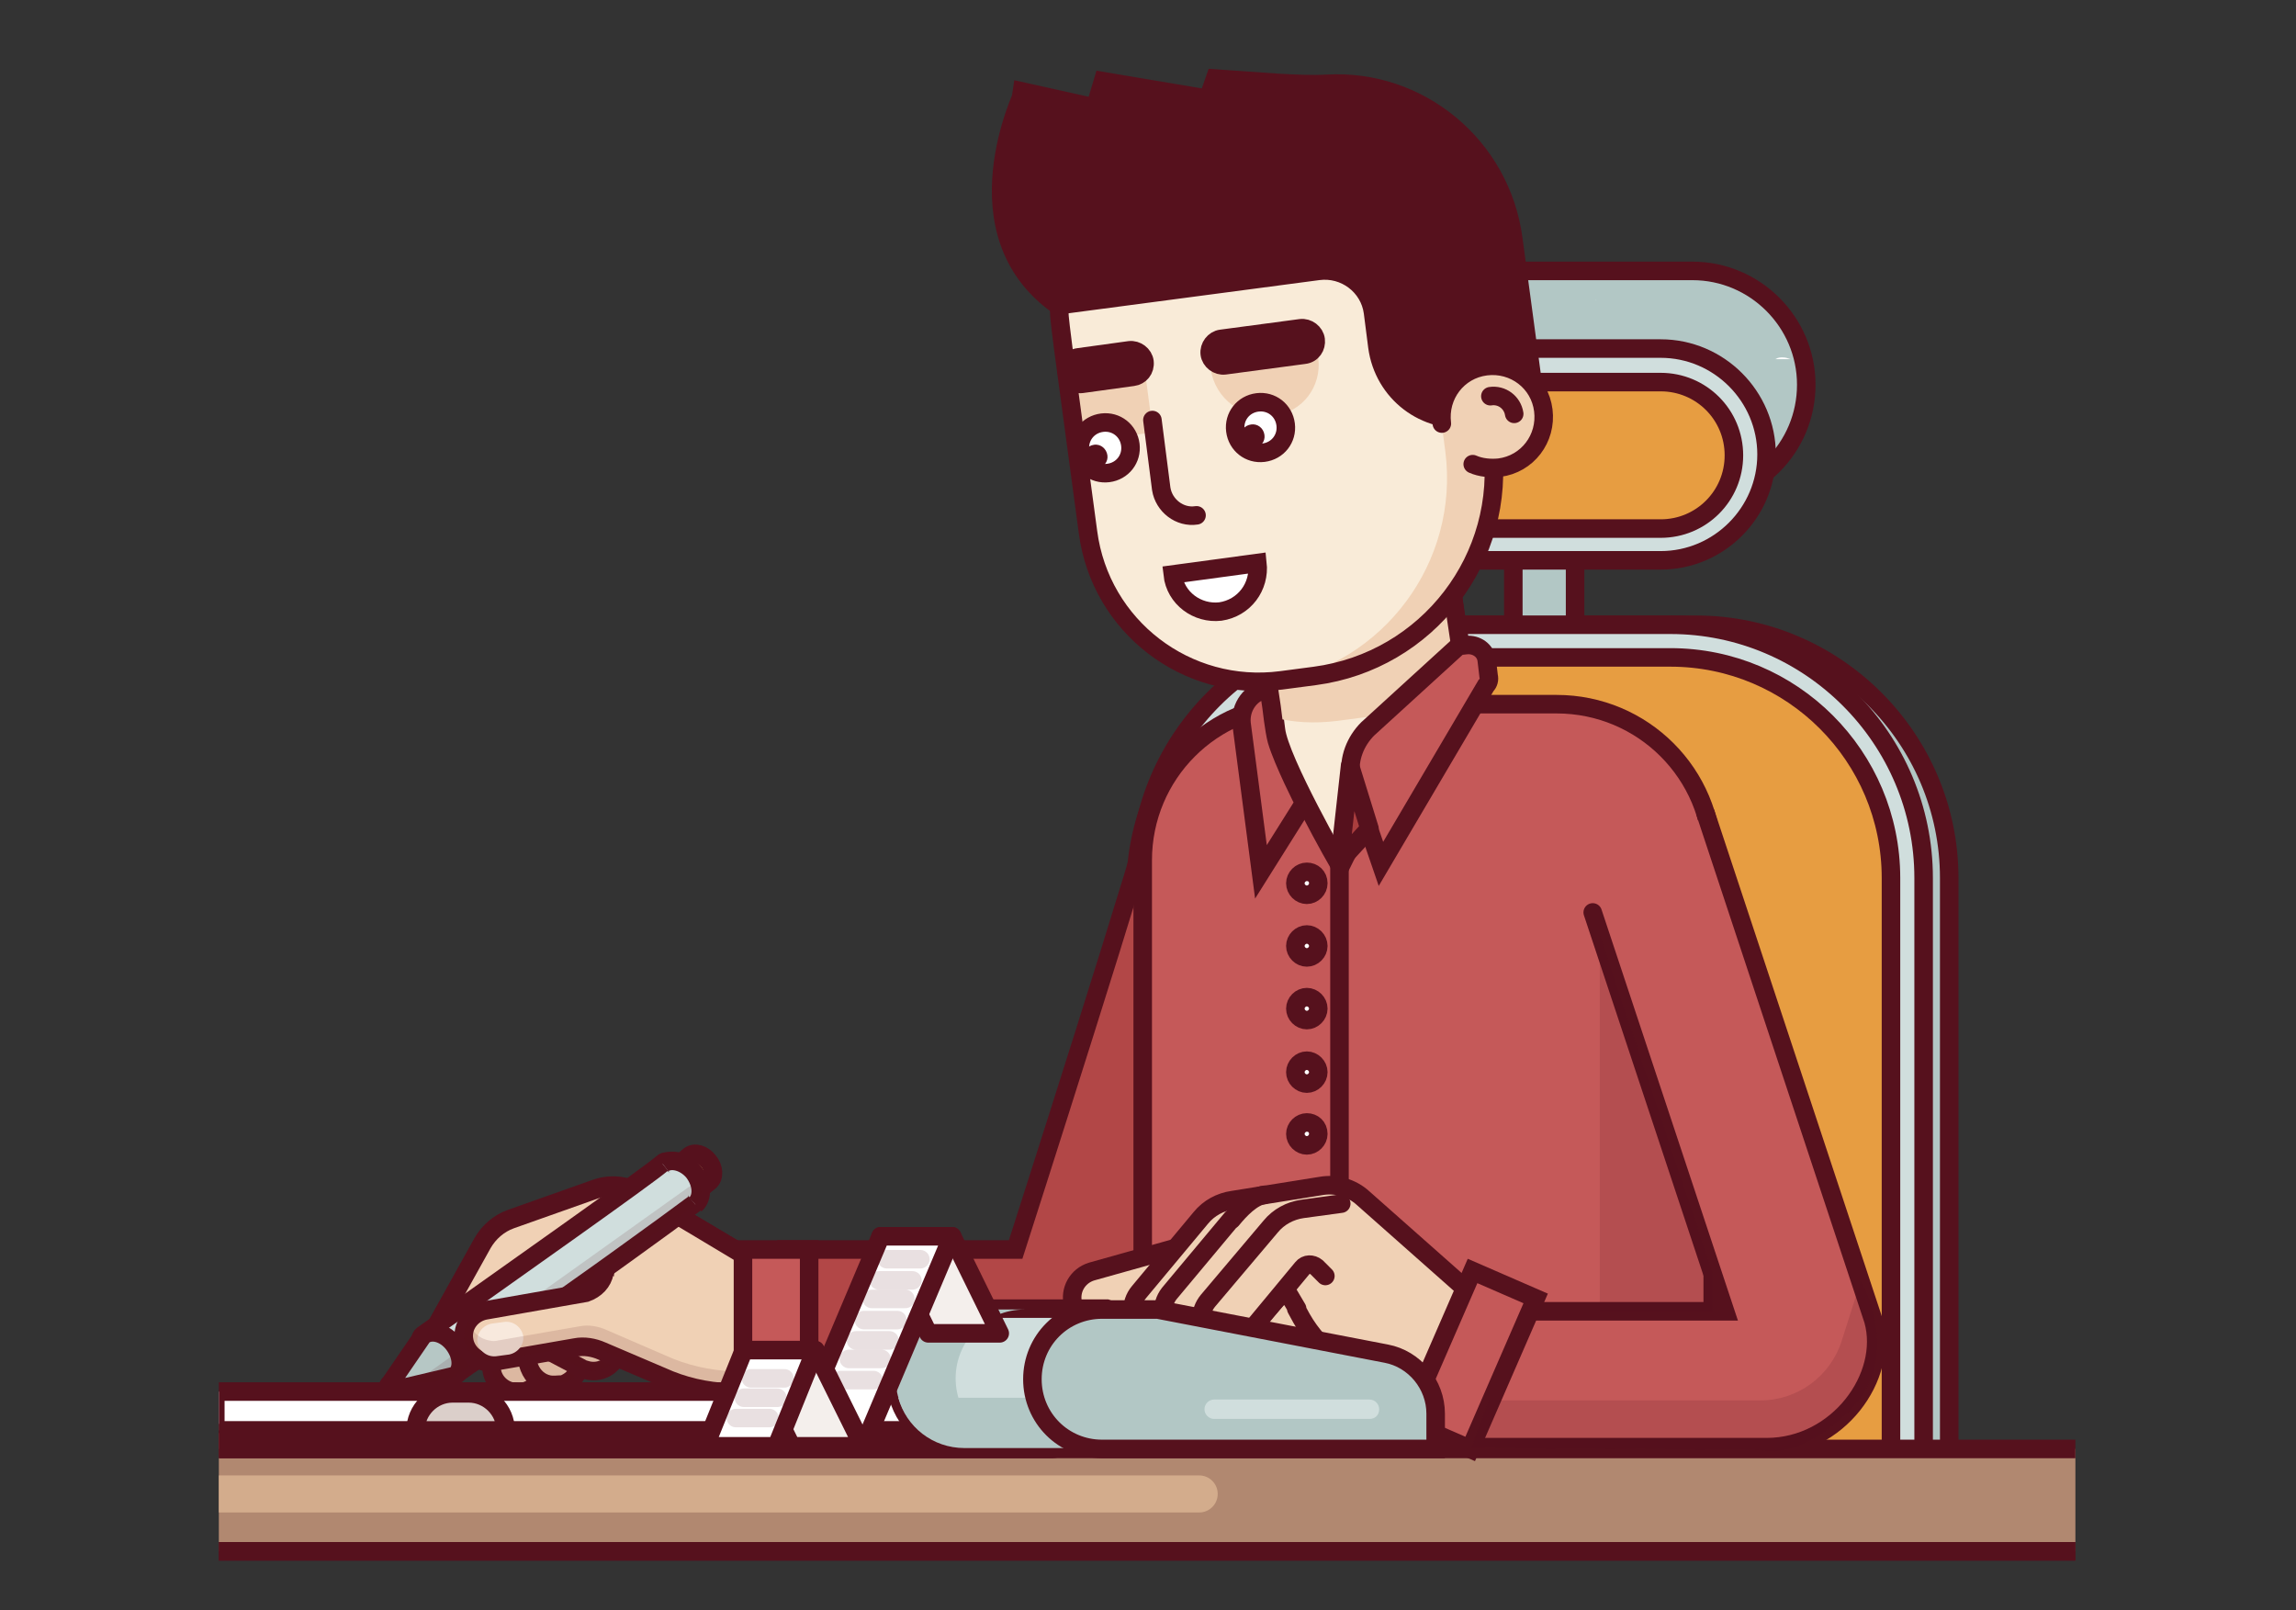 <?xml version="1.0" encoding="utf-8"?>
<!-- Generator: Adobe Illustrator 22.1.0, SVG Export Plug-In . SVG Version: 6.00 Build 0)  -->
<svg version="1.1" id="Capa_1" xmlns="http://www.w3.org/2000/svg" xmlns:xlink="http://www.w3.org/1999/xlink" x="0px" y="0px"
	 viewBox="0 0 260.2 182.5" style="enable-background:new 0 0 260.2 182.5;" xml:space="preserve">
<rect x="0" y="0" width="260.2" height="182.5" fill="#333333" stroke="none"/>
<style type="text/css">
	.st0{clip-path:url(#SVGID_2_);fill:#B2C7C5;stroke:#56111D;stroke-width:2.1;stroke-miterlimit:10;}
	.st1{clip-path:url(#SVGID_2_);}
	.st2{fill:#B2C7C5;stroke:#56111D;stroke-width:2.1;stroke-miterlimit:10;}
	.st3{fill:#E79D41;stroke:#56111D;stroke-width:2.1;stroke-linecap:round;stroke-miterlimit:10;}
	.st4{fill:#D0DEDD;stroke:#56111D;stroke-width:2.1;stroke-miterlimit:10;}
	.st5{fill:#B24747;stroke:#56111D;stroke-width:2.1;stroke-linecap:round;stroke-miterlimit:10;}
	.st6{fill:#FFFFFF;}
	.st7{fill:#C55959;stroke:#56111D;stroke-width:2.1;stroke-linecap:round;stroke-miterlimit:10;}
	.st8{fill:#FFFFFF;stroke:#56111D;stroke-width:2.1;stroke-linecap:round;stroke-miterlimit:10;}
	.st9{fill:#B18870;stroke:#56111D;stroke-width:2.1;stroke-linecap:round;stroke-miterlimit:10;}
	.st10{fill:none;}
	.st11{fill:#F9EBD8;stroke:#56111D;stroke-width:2.1;stroke-linecap:round;stroke-miterlimit:10;}
	.st12{fill:#F0D1B5;}
	.st13{fill:#F9EBD8;}
	.st14{fill:none;stroke:#56111D;stroke-width:2.1;stroke-linecap:round;stroke-miterlimit:10;}
	.st15{fill:none;stroke:#323371;stroke-width:2.1;stroke-linecap:round;stroke-miterlimit:10;}
	.st16{fill:#FBF2E3;stroke:#56111D;stroke-width:2.1;stroke-linecap:round;stroke-miterlimit:10;}
	.st17{fill:#56111D;stroke:#56111D;stroke-width:2.1;stroke-linecap:round;stroke-miterlimit:10;}
	.st18{fill:#F0D1B5;stroke:#56111D;stroke-width:2.1;stroke-linecap:round;stroke-miterlimit:10;}
	.st19{fill:#FFFFFF;stroke:#56111D;stroke-width:2.1;stroke-miterlimit:10;}
	.st20{fill:#F4EFEC;}
	.st21{fill:#56111D;}
	.st22{opacity:0.13;fill:#56111D;}
	.st23{fill:#F3D477;stroke:#56111D;stroke-width:2.1;stroke-miterlimit:10;}
	.st24{fill:#DBB593;stroke:#56111D;stroke-width:2.1;stroke-linecap:round;stroke-miterlimit:10;}
	.st25{fill:#B6C7C5;stroke:#56111D;stroke-width:2.1;stroke-miterlimit:10;}
	.st26{fill:#F8E9DD;}
	.st27{fill:#F4EFEC;stroke:#56111D;stroke-width:2.1;stroke-miterlimit:10;}
	.st28{fill:#DBCFCA;stroke:#56111D;stroke-width:2.1;stroke-miterlimit:10;}
	.st29{fill:#B2C7C5;stroke:#56111D;stroke-width:2.1;stroke-linecap:round;stroke-miterlimit:10;}
	.st30{fill:#B2C7C5;}
	.st31{fill:#D0DEDD;}
	.st32{fill:#F4EFEC;stroke:#56111D;stroke-width:2.1;stroke-linecap:round;stroke-linejoin:round;stroke-miterlimit:10;}
	.st33{fill:#FFFFFF;stroke:#56111D;stroke-width:2.1;stroke-linecap:round;stroke-linejoin:round;stroke-miterlimit:10;}
	
		.st34{opacity:0.13;fill:#F4EFEC;stroke:#56111D;stroke-width:2.1;stroke-linecap:round;stroke-linejoin:round;stroke-miterlimit:10;}
	.st35{fill:#AA3E3E;stroke:#56111D;stroke-width:2.1;stroke-linecap:round;stroke-linejoin:round;stroke-miterlimit:10;}
	.st36{opacity:0.15;fill:#56111D;}
	.st37{fill:none;stroke:#D3AC8C;stroke-width:4.2;stroke-linecap:round;stroke-miterlimit:10;}
</style>
<g>
	<defs>
		<rect id="SVGID_1_" x="24.8" y="0.4" width="210.4" height="182.5"/>
	</defs>
	<clipPath id="SVGID_2_">
		<use xlink:href="#SVGID_1_"  style="overflow:visible;"/>
	</clipPath>
	<path id="XMLID_13316_" class="st0" d="M191.8,56.5h-26c-7.1,0-12.9-5.8-12.9-12.9s5.8-12.9,12.9-12.9h26c7.1,0,12.9,5.8,12.9,12.9
		S199,56.5,191.8,56.5z"/>
	<g id="XMLID_4899_" class="st1">
		<path id="XMLID_5002_" class="st2" d="M132,169V99.5c0-15.8,12.9-28.7,28.7-28.7h31.5c15.8,0,28.7,12.9,28.7,28.7V170
			C213.1,169.5,132,179.5,132,169z"/>
		<rect id="XMLID_5062_" x="171.5" y="62.3" class="st2" width="7" height="10.1"/>
		<path id="XMLID_4897_" class="st3" d="M128.7,170.1v-69.5c0-14.8,12-26.8,26.8-26.8h31.5c14.8,0,26.8,12,26.8,26.8v70.6
			C214.3,173.3,128.7,179.5,128.7,170.1z"/>
		<path id="XMLID_5060_" class="st3" d="M131.4,170.1v-69.5c0-14.8,12-26.8,26.8-26.8h31.5c14.8,0,26.8,12,26.8,26.8v70.6
			C209.4,167.7,131.4,179.5,131.4,170.1z"/>
		<path id="XMLID_5057_" class="st4" d="M129.1,169V99.5c0-15.8,12.9-28.7,28.7-28.7h31.5c15.8,0,28.7,12.9,28.7,28.7V170
			C210.2,169.5,129.1,179.5,129.1,169z M157.8,74.5c-13.8,0-25,11.2-25,25V169c0,8.4,73.4-0.8,81.5,1V99.5c0-13.8-11.2-25-25-25
			H157.8z"/>
		<path id="XMLID_4896_" class="st5" d="M82.8,162.3c0.8-3.8,4.4-7.6,4.4-12c0-4.4,1.6-8.7,1.6-8.7h26.3c0,0,15.7-48.9,15.7-50.7
			c2.4-3.7,5.7-7.4,10-7.3c4.4,0.1,5.7,2.5,5.6,6.8c0,0.7-0.4,18.2-10.2,35.7c-3.7,6.5,0.9,23.4-3.4,28.8
			C126.2,163.1,108.3,158.7,82.8,162.3z"/>
		<path id="XMLID_5054_" class="st6" d="M177.9,38.9h1.7c-0.3-0.1-0.5-0.2-0.9-0.2C178.5,38.7,178.2,38.8,177.9,38.9z"/>
		<path id="XMLID_5053_" class="st6" d="M201.2,40.7h1.7c-0.3-0.1-0.5-0.2-0.9-0.2C201.8,40.5,201.5,40.5,201.2,40.7z"/>
		<path id="XMLID_5052_" class="st3" d="M186.7,62.1h-17.3c-5.8,0-10.5-4.7-10.5-10.5l0,0c0-5.8,4.7-10.5,10.5-10.5h17.3
			c5.8,0,10.5,4.7,10.5,10.5l0,0C197.2,57.4,192.5,62.1,186.7,62.1z"/>
		<path id="XMLID_5050_" class="st6" d="M180.9,34.1c0-0.1,0-0.1-0.1-0.2C180.9,34,180.9,34.1,180.9,34.1z"/>
		<path id="XMLID_5047_" class="st4" d="M188.2,63.5H164c-6.6,0-12-5.4-12-12s5.4-12,12-12h24.2c6.6,0,12,5.4,12,12
			S194.8,63.5,188.2,63.5z M164,43.3c-4.6,0-8.3,3.7-8.3,8.3s3.7,8.3,8.3,8.3h24.2c4.6,0,8.3-3.7,8.3-8.3s-3.7-8.3-8.3-8.3H164z"/>
		<path id="XMLID_4894_" class="st7" d="M194.1,97.5v75.4h-64.6V97.5c0-9.8,7.9-17.7,17.7-17.7h29.2
			C186.2,79.8,194.1,87.7,194.1,97.5z"/>
		<path id="XMLID_4893_" class="st8" d="M196.3,99.7"/>
		<path id="XMLID_4892_" class="st8" d="M160.7,99.7"/>
		<path id="XMLID_4890_" class="st9" d="M307.3,167.6c-2.1-2.1-5-3.4-8.2-3.4H139H9.6c-6.4,0-11.6,5.2-11.6,11.6c0,0,24.2,0,50,0
			H139h113.5c25.7,0,58.2,0,58.2,0C310.7,172.6,309.4,169.7,307.3,167.6z"/>
		<path id="XMLID_4889_" class="st10" d="M57,164.2"/>
		<path id="XMLID_4888_" class="st11" d="M164.6,67.2l1.2,9c0,0.3,0.1,0.5,0.1,0.8c0.3,5.2-3.5,9.8-8.7,10.5l-5.3,10.7
			c0,0-6.9-12-7.3-15.5l-1.2-9.3L164.6,67.2z"/>
		<path id="XMLID_4884_" class="st12" d="M164.7,68.1l1.1,8.1c0,0.3,0.1,0.5,0.1,0.8c-3,2.2-6.6,3.7-10.6,4.2l-3.8,0.5
			c-2.5,0.3-4.9,0.2-7.2-0.4c0,0-0.1,0-0.1,0l-0.9-7l0.1,0L164.7,68.1z"/>
		<path id="XMLID_4883_" class="st13" d="M167,34.4l2.1,16.1v0c1.7,12.8-7.3,24.5-20.1,26.2l-3.8,0.5c-10.7,1.4-20.5-6.1-21.9-16.8
			l-2.8-20.8l-0.3-2.4c-1.7-12.8,7.3-24.5,20.1-26.2l0,0c12.8-1.7,24.5,7.3,26.2,20.1l0.7,5.2"/>
		
			<rect id="XMLID_4882_" x="121.5" y="42.6" transform="matrix(0.991 -0.131 0.131 0.991 -4.954 16.914)" class="st12" width="8.8" height="7"/>
		<path id="XMLID_4881_" class="st12" d="M144.4,47.1l-0.2,0c-3.4,0.4-6.5-1.9-7-5.3l-0.1-0.8l12.1-1.6l0.2,1.2
			C149.8,43.8,147.6,46.7,144.4,47.1z"/>
		<path id="XMLID_4879_" class="st12" d="M167,34.4l2.1,16.1c0,0,0,0,0,0c1.7,12.8-7.3,24.5-20.1,26.2l-3.8,0.5
			c-0.2,0-0.5,0.1-0.7,0.1c12.3-2.1,20.9-13.6,19.3-26.1c0,0,0,0,0,0l-2.1-16.1l0.3,1.9l-0.8-5.7c-0.9-6.5-6.9-11.2-13.4-10.3
			l5.3-0.7c6.6-0.9,12.6,3.7,13.4,10.3l0.8,5.7L167,34.4z"/>
		<path id="XMLID_4878_" class="st14" d="M167,34.3l2.1,16.1v0c1.7,12.8-7.3,24.5-20.1,26.2l-3.8,0.5c-10.7,1.4-20.5-6.1-21.9-16.8
			l-2.8-20.8l-0.3-2.4c-1.7-12.8,7.3-24.5,20.1-26.2h0c12.8-1.7,24.5,7.3,26.2,20.1l0.7,5.2"/>
		<path id="XMLID_4877_" class="st15" d="M116.4,43.1"/>
		<path id="XMLID_4876_" class="st14" d="M135.6,58.4c-1.9,0.3-3.7-1.1-4-3l-1-7.8"/>
		<path id="XMLID_4875_" class="st16" d="M178,50.5"/>
		<path id="XMLID_4874_" class="st17" d="M147.8,40.2l-9,1.2c-0.8,0.1-1.6-0.5-1.7-1.3l0,0c-0.1-0.8,0.5-1.6,1.3-1.7l9-1.2
			c0.8-0.1,1.6,0.5,1.7,1.3l0,0C149.2,39.3,148.7,40.1,147.8,40.2z"/>
		<path id="XMLID_4873_" class="st17" d="M119.9,34.6L119.9,34.6l29.5-3.9c3-0.4,5.8,1.7,6.2,4.7l0.5,3.9c0.7,5.2,5.4,8.8,10.6,8.1
			l7.4-1l-2.6-19.3c-1.4-10.6-10.7-18.2-21.1-17.6c-1.8,0.1-3.6,0-5.5-0.1l-7.2-0.5l-0.8,2.3l-11.9-2l-0.9,3l-8.1-1.8
			C116,10.5,108.2,26.3,119.9,34.6z"/>
		<path id="XMLID_4872_" class="st17" d="M128.4,42.7l-5.8,0.8c-0.8,0.1-1.6-0.5-1.7-1.3l0,0c-0.1-0.8,0.5-1.6,1.3-1.7l5.8-0.8
			c0.8-0.1,1.6,0.5,1.7,1.3l0,0C129.8,41.9,129.2,42.6,128.4,42.7z"/>
		<path id="XMLID_4871_" class="st18" d="M163.4,48c-0.4-3.2,1.8-6.1,5-6.5c3.2-0.4,6.1,1.8,6.5,5c0.4,3.2-1.8,6.1-5,6.5
			c-1,0.1-2.1,0-3-0.4"/>
		<path id="XMLID_4870_" class="st16" d="M168.9,44.9c1.3-0.2,2.5,0.7,2.7,2"/>
		<path id="XMLID_4869_" class="st7" d="M144.1,80.1l-0.3-2l-0.1,0c-1.9,0.2-3.2,2-3,3.9l2.2,16.8l4.9-7.8c0,0-2.4-4.7-3.1-7.1
			C144.4,82.8,144.1,80.1,144.1,80.1z"/>
		<path id="XMLID_4867_" class="st7" d="M165.3,73.2l0.9-0.1c1.1-0.1,2.2,0.6,2.3,1.8l0.2,1.7c0.1,0.4,0,0.8-0.3,1.1l-11.9,20.2
			l-3.4-9.9c-0.3-2,0.5-4,1.9-5.4L165.3,73.2z"/>
		<line id="XMLID_4866_" class="st19" x1="151.8" y1="97.8" x2="151.8" y2="149.3"/>
		<path id="XMLID_4864_" class="st8" d="M149.4,114.3c0,0.7-0.6,1.3-1.3,1.3c-0.7,0-1.3-0.6-1.3-1.3c0-0.7,0.6-1.3,1.3-1.3
			C148.8,113,149.4,113.6,149.4,114.3z"/>
		<path id="XMLID_4863_" class="st8" d="M149.4,121.5c0,0.7-0.6,1.3-1.3,1.3c-0.7,0-1.3-0.6-1.3-1.3c0-0.7,0.6-1.3,1.3-1.3
			C148.8,120.2,149.4,120.8,149.4,121.5z"/>
		<path id="XMLID_4848_" class="st8" d="M149.4,128.5c0,0.7-0.6,1.3-1.3,1.3c-0.7,0-1.3-0.6-1.3-1.3c0-0.7,0.6-1.3,1.3-1.3
			C148.8,127.2,149.4,127.7,149.4,128.5z"/>
		<path id="XMLID_5015_" class="st8" d="M145.7,48.1c0.2,1.6-0.9,3-2.5,3.2c-1.6,0.2-3-0.9-3.2-2.5c-0.2-1.6,0.9-3,2.5-3.2
			C144.1,45.4,145.5,46.5,145.7,48.1z"/>
		<path id="XMLID_5014_" class="st8" d="M128.1,50.4c0.2,1.6-0.9,3-2.5,3.2c-1.6,0.2-3-0.9-3.2-2.5c-0.2-1.6,0.9-3,2.5-3.2
			C126.5,47.7,127.9,48.8,128.1,50.4z"/>
		<path id="XMLID_4816_" class="st8" d="M149.4,100.1c0,0.7-0.6,1.3-1.3,1.3c-0.7,0-1.3-0.6-1.3-1.3c0-0.7,0.6-1.3,1.3-1.3
			C148.8,98.8,149.4,99.3,149.4,100.1z"/>
		<path id="XMLID_4811_" class="st8" d="M149.4,107.2c0,0.7-0.6,1.3-1.3,1.3c-0.7,0-1.3-0.6-1.3-1.3c0-0.7,0.6-1.3,1.3-1.3
			C148.8,105.9,149.4,106.5,149.4,107.2z"/>
		<path id="XMLID_4805_" class="st20" d="M149.2,138.7c0,1.1-0.9,2-2,2s-2-0.9-2-2c0-1.1,0.9-2,2-2S149.2,137.6,149.2,138.7z"/>
		<path id="XMLID_6043_" class="st21" d="M143.3,49.3c0.1,0.7-0.4,1.4-1.2,1.5c-0.7,0.1-1.4-0.4-1.5-1.2c-0.1-0.7,0.4-1.4,1.2-1.5
			C142.5,48,143.2,48.5,143.3,49.3z"/>
		<path id="XMLID_4802_" class="st21" d="M125.5,51.6c0.1,0.7-0.4,1.4-1.2,1.5c-0.7,0.1-1.4-0.4-1.5-1.2c-0.1-0.7,0.4-1.4,1.2-1.5
			C124.8,50.3,125.4,50.9,125.5,51.6z"/>
		<path id="XMLID_5008_" class="st7" d="M193.3,92.2l19,57.4c1.8,6.4-4,14.4-12.1,14.4h-33.5c-0.8-4.3-4.1-3.2-4.3-7.3
			c-0.2-4.4,3.3-8.1,7.7-8.1h25.4l-15-45.2"/>
		<path id="XMLID_5007_" class="st18" d="M132.9,147.7l-7.6,2.1c-1.3,0.4-2.6-0.2-3.3-1.2c-0.2-0.2-0.3-0.5-0.4-0.8
			c-0.4-1.6,0.5-3.2,2.1-3.7l10.7-3"/>
		<path id="XMLID_5006_" class="st18" d="M152.1,154.4l-10.5-2.1c-1.3-0.2-2.3-1.2-2.5-2.5c0-0.3,0-0.6,0-0.9
			c0.2-1.6,1.7-2.7,3.4-2.5l11,1.6"/>
		<path id="XMLID_5003_" class="st18" d="M157.4,156.4l7.2,1.4l1.7-9.1c0.1-0.3,0.2-0.7,0.2-1l0.2-1.1l0,0l-12.2-10.8
			c-1.3-1.2-3.1-1.7-4.8-1.4l-10,1.6c-1.4,0.2-2.7,0.9-3.6,2l-7,8.4c-1.1,1.3-1,3.2,0.3,4.3c0.2,0.2,0.5,0.4,0.8,0.5
			c0.9,0.4,1.9,0.3,2.7-0.2c0.4,0.5,1,0.9,1.7,1.1l4.9,1l6.2-7l1.3,2.2 M146.9,148.3l0.6,1.1c2.1,3.7,5.7,6.3,9.9,7.1"/>
		<path id="XMLID_10345_" class="st18" d="M150.5,134.2"/>
		<path id="XMLID_10344_" class="st18" d="M139.6,138.2c0.9-1.1,2.3-2.6,3.7-2.8"/>
		<path id="XMLID_5001_" class="st18" d="M142.1,144.5l-5,6c-0.9,1-2.3,1.3-3.4,0.8c-0.3-0.1-0.5-0.3-0.8-0.5
			c-1.3-1.1-1.4-2.9-0.4-4.2l7.1-8.5"/>
		<g id="XMLID_4999_">
			<path id="XMLID_5000_" class="st18" d="M150.2,144.6l-1-1c-0.5-0.4-1.2-0.4-1.6,0.1l-6.3,7.6c-0.9,1-2.3,1.3-3.4,0.8
				c-0.4-0.2-0.7-0.4-1-0.7c-1-1.1-1-2.8,0-4l7.1-8.4c0.9-1.1,2.2-1.8,3.6-2l4.4-0.6"/>
		</g>
		<g id="XMLID_4996_">
			<line id="XMLID_4998_" class="st18" x1="59" y1="146.2" x2="58.7" y2="154.8"/>
			<path id="XMLID_4997_" class="st18" d="M58,157.7c-1.4-0.3-2.4-1.6-2.3-3l0.3-8.6c0.1-1.6,1.4-2.9,3.1-2.9
				c1.6,0.1,2.9,1.4,2.9,3.1l-0.3,8.6c-0.1,1.6-1.4,2.9-3.1,2.9C58.4,157.7,58.2,157.7,58,157.7z"/>
		</g>
		<path id="XMLID_4995_" class="st22" d="M58,157.7c-1.4-0.3-2.4-1.6-2.3-3l0.3-8.6c0.1-1.6,1.4-2.9,3.1-2.9
			c1.6,0.1,2.9,1.4,2.9,3.1l-0.3,8.6c-0.1,1.6-1.4,2.9-3.1,2.9C58.4,157.7,58.2,157.7,58,157.7z"/>
		<g id="XMLID_4992_">
			<line id="XMLID_4994_" class="st18" x1="59.8" y1="145" x2="62.8" y2="153.9"/>
			<path id="XMLID_4993_" class="st18" d="M62.2,156.9c-1-0.2-1.8-0.9-2.2-1.9l-3.1-9c-0.5-1.6,0.3-3.2,1.9-3.8
				c1.6-0.5,3.2,0.3,3.8,1.9l3.1,9c0.5,1.6-0.3,3.2-1.9,3.8C63.3,156.9,62.7,157,62.2,156.9z"/>
		</g>
		<path id="XMLID_4991_" class="st23" d="M75.7,137.1c-0.6,0.5-1.6,0.2-2.2-0.6c-0.6-0.8-0.7-1.8-0.1-2.3c0.6-0.5,1.6-0.2,2.2,0.6
			C76.3,135.6,76.3,136.6,75.7,137.1z"/>
		<line id="XMLID_4990_" class="st18" x1="59.2" y1="148.9" x2="67.1" y2="153"/>
		<path id="XMLID_4989_" class="st22" d="M62.2,156.9c-1-0.2-1.8-0.9-2.2-1.9l-3.1-9c-0.5-1.6,0.3-3.2,1.9-3.8
			c1.6-0.5,3.2,0.3,3.8,1.9l3.1,9c0.5,1.6-0.3,3.2-1.9,3.8C63.3,156.9,62.7,157,62.2,156.9z"/>
		<path id="XMLID_4988_" class="st18" d="M66.6,155.3c-0.3-0.1-0.5-0.1-0.8-0.3l-7.8-4.1c-1.5-0.8-2-2.6-1.2-4c0.8-1.5,2.6-2,4-1.2
			l7.8,4.1c1.5,0.8,2,2.6,1.2,4C69.2,155,67.9,155.6,66.6,155.3z"/>
		<path id="XMLID_4987_" class="st22" d="M66.6,155.3c-0.3-0.1-0.5-0.1-0.8-0.3l-7.8-4.1c-1.5-0.8-2-2.6-1.2-4c0.8-1.5,2.6-2,4-1.2
			l7.8,4.1c1.5,0.8,2,2.6,1.2,4C69.2,155,67.9,155.6,66.6,155.3z"/>
		<path id="XMLID_4986_" class="st24" d="M56.3,142.6c-0.1,0.2,2.7,7,2.7,7l11.7,0.2c0,0,2.2-5.8,2-6c-0.1-0.2-5.2-6-5.5-6.1
			C67,137.5,56.3,142.6,56.3,142.6z"/>
		<g id="XMLID_4984_">
			<path id="XMLID_4985_" class="st18" d="M51.2,154.8c-0.3-0.1-0.6-0.2-0.8-0.3c-1.4-0.8-1.9-2.6-1.1-4l5.4-9.7
				c0.7-1.2,1.8-2.2,3.2-2.7l9.6-3.4c1.7-0.6,3.5-0.4,5,0.5l12.5,7.4c1.4,0.8,1.9,2.7,1,4.1c-0.8,1.4-2.7,1.9-4.1,1l-12.5-7.4
				l-9.5,3.4l-5.4,9.7C53.7,154.5,52.4,155.1,51.2,154.8z"/>
		</g>
		<g id="XMLID_4982_">
			<path id="XMLID_4983_" class="st18" d="M51.2,154.9c-0.3-0.1-0.6-0.2-0.8-0.3c-1.4-0.8-1.9-2.6-1.1-4l5.4-9.7
				c0.7-1.2,1.8-2.2,3.2-2.7l9.6-3.4c1.7-0.6,3.5-0.4,5,0.5l12.5,7.4c1.4,0.8,1.9,2.7,1,4.1c-0.8,1.4-2.7,1.9-4.1,1l-12.5-7.4
				l-9.5,3.4l-5.4,9.7C53.7,154.6,52.4,155.1,51.2,154.9z"/>
		</g>
		<polyline id="XMLID_4981_" class="st18" points="87.7,153.7 91.1,146.3 75.4,136.9 69.3,136.2 68.5,144.8 		"/>
		<g id="XMLID_4959_">
			<path id="XMLID_4980_" class="st23" d="M80.3,131.6c-0.6-0.8-1.6-1.1-2.2-0.6l-1.8,1.5l2.2,2.9l1.9-1.5
				C81,133.4,80.9,132.3,80.3,131.6z"/>
			<g id="XMLID_4964_">
				<path id="XMLID_4967_" class="st4" d="M47.9,151.3c10.4-7.4,25.2-17.8,27.2-19.5c1-1.1,5.2,3.4,3.6,4.6
					c-0.8,0.6-1.9,1.4-3.4,2.5c-2.5,1.8-5.9,4.3-10.3,7.4c-7.4,5.3-13.4,9.5-13.4,9.5C50.9,156.4,46.6,152.3,47.9,151.3z"/>
			</g>
			<path id="XMLID_4963_" class="st25" d="M51.4,152.3c-1-1.3-2.6-1.7-3.5-0.9l-3.7,5.4c0,0,0,0,0,0c0,0.2,0,0.4,0.1,0.5
				c0.1,0.2,0.4,0.3,0.5,0.2l6.8-1.6C52.5,155.2,52.4,153.6,51.4,152.3z"/>
			<path id="XMLID_4962_" class="st4" d="M75.1,131.9c0.9-0.7,2.5-0.3,3.5,0.9c1,1.3,1.1,2.9,0.2,3.7"/>
			<polygon id="XMLID_4961_" class="st22" points="43.9,157.8 48.5,155.6 79.2,133.7 79.5,135.1 79,136.4 51.4,156.1 			"/>
			<path id="XMLID_4960_" class="st7" d="M44.8,157.6l-1,0.3c-0.1,0-0.3-0.1-0.2-0.2l0.5-0.8c0.1-0.1,0.4,0,0.5,0.2
				C44.8,157.2,44.9,157.4,44.8,157.6z"/>
		</g>
		<line id="XMLID_4958_" class="st18" x1="55.5" y1="151.9" x2="69.6" y2="149.5"/>
		<path id="XMLID_4957_" class="st18" d="M68.5,144.2c-0.2,1.1-1,1.9-2.1,2.3l-11.4,2c-1.6,0.3-2.7,1.8-2.4,3.4
			c0.2,1.2,1.2,2.2,2.3,2.4c0.4,0.1,0.7,0.1,1.1,0l9.2-1.6c1-0.2,2.1,0,3,0.4L75,156c2.4,1.1,5,1.7,7.7,1.8l4,0.2l1.2-5.7"/>
		<path id="XMLID_4956_" class="st26" d="M59.3,151.4L59.3,151.4c0.1,1-0.6,1.9-1.6,2.1l-1.5,0.2c-1,0.1-1.9-0.6-2.1-1.6l0,0
			c-0.1-1,0.6-1.9,1.6-2.1l1.5-0.2C58.2,149.7,59.1,150.4,59.3,151.4z"/>
		<path id="XMLID_4955_" class="st22" d="M87.1,155.6l-0.5,2.3l-4-0.2c-2.6-0.1-5.2-0.7-7.7-1.8l-6.7-2.9c-1-0.4-2-0.5-3-0.4
			l-9.2,1.6c-0.4,0.1-0.8,0.1-1.1,0c-1.2-0.2-2.1-1.2-2.3-2.4c-0.1-0.8,0.1-1.6,0.5-2.2c0.2,1.2,1.2,2.1,2.3,2.3
			c0.4,0.1,0.7,0.1,1.1,0l9.2-1.6c1-0.2,2.1,0,3,0.4l6.7,2.9c2.4,1.1,5,1.7,7.7,1.8L87.1,155.6z"/>
		<polygon id="XMLID_4954_" class="st7" points="91.7,157.9 84.2,157.9 84.2,141.6 91.7,141.6 		"/>
		<rect id="XMLID_4953_" x="24.4" y="157.7" class="st8" width="107.5" height="4.4"/>
		<rect id="XMLID_4952_" x="103.5" y="157.7" class="st27" width="28.4" height="4.4"/>
		<rect id="XMLID_4951_" x="103.5" y="157.8" class="st27" width="28.4" height="4.4"/>
		<path id="XMLID_4950_" class="st28" d="M57.3,162.1H47.1l0,0c0-2.3,1.9-4.2,4.2-4.2h1.8C55.4,157.9,57.3,159.8,57.3,162.1
			L57.3,162.1z"/>
		
			<rect id="XMLID_4949_" x="162.9" y="144.8" transform="matrix(0.917 0.399 -0.399 0.917 75.277 -53.747)" class="st7" width="7.8" height="18.6"/>
		<path id="XMLID_4948_" class="st5" d="M119.3,164.2H21.2c-0.5,0-0.9-0.4-0.9-0.9l0,0c0-0.5,0.4-0.9,0.9-0.9h98.1
			c0.5,0,0.9,0.4,0.9,0.9l0,0C120.3,163.8,119.8,164.2,119.3,164.2z"/>
		<path id="XMLID_4947_" class="st18" d="M108,154.4"/>
		<line id="XMLID_4946_" class="st29" x1="113.4" y1="153.8" x2="120.9" y2="153.8"/>
		<path class="st4" d="M148.4,157l-1.3,7h-37.8c-3.6,0-6.6-2.4-7.5-5.7c-0.2-0.7-0.3-1.4-0.3-2.2c0-2.2,0.9-4.1,2.3-5.5
			c1.4-1.4,3.4-2.3,5.5-2.3h16.1L148.4,157z"/>
		<path class="st30" d="M128,158.4v5.7h-18.7c-3.6,0-6.6-2.4-7.5-5.7H128z"/>
		<path class="st30" d="M108.3,156.2c0-4.3,3.5-7.8,7.8-7.8h-6.8c-4.3,0-7.8,3.5-7.8,7.8c0,4.3,3.5,7.8,7.8,7.8h6.8
			C111.8,164,108.3,160.5,108.3,156.2z"/>
		<path id="XMLID_4944_" class="st2" d="M162.7,164.2h-37.8c-4.4,0-7.9-3.5-7.9-7.9v0c0-4.4,3.5-7.9,7.9-7.9h6.3l25.9,5
			c3.2,0.6,5.6,3.5,5.6,6.8V164.2z"/>
		<path id="XMLID_4943_" class="st31" d="M155.2,160.8h-17.6c-0.6,0-1.1-0.5-1.1-1.1l0,0c0-0.6,0.5-1.1,1.1-1.1h17.6
			c0.6,0,1.1,0.5,1.1,1.1l0,0C156.3,160.4,155.8,160.8,155.2,160.8z"/>
		<g id="XMLID_4922_">
			<polygon id="XMLID_4942_" class="st32" points="105.2,151.1 113.3,151.1 107.9,140.1 99.8,140.1 			"/>
			<polygon id="XMLID_4941_" class="st33" points="89.7,164 97.8,164 107.9,140.1 99.8,140.1 			"/>
			<polygon id="XMLID_4940_" class="st32" points="89.7,163.9 97.8,163.9 92.4,153 84.3,153 			"/>
			<polygon id="XMLID_4939_" class="st33" points="79.9,163.9 88,163.9 92.4,153 84.3,153 			"/>
			<g id="XMLID_4927_">
				<line id="XMLID_4938_" class="st34" x1="100.5" y1="142.7" x2="104.3" y2="142.7"/>
				<line id="XMLID_4937_" class="st34" x1="99.6" y1="145.1" x2="103.4" y2="145.1"/>
				<line id="XMLID_4936_" class="st34" x1="98.8" y1="147.2" x2="102.6" y2="147.2"/>
				<line id="XMLID_4935_" class="st34" x1="97.9" y1="149.6" x2="101.7" y2="149.6"/>
				<line id="XMLID_4934_" class="st34" x1="97" y1="151.9" x2="100.8" y2="151.9"/>
				<line id="XMLID_4933_" class="st34" x1="96.2" y1="154" x2="99.9" y2="154"/>
				<line id="XMLID_4932_" class="st34" x1="95.3" y1="156.4" x2="99" y2="156.4"/>
			</g>
			<g id="XMLID_4923_">
				<line id="XMLID_4926_" class="st34" x1="85.1" y1="156.2" x2="88.9" y2="156.2"/>
				<line id="XMLID_4925_" class="st34" x1="84.3" y1="158.4" x2="88.1" y2="158.4"/>
				<line id="XMLID_4924_" class="st34" x1="83.4" y1="160.7" x2="87.2" y2="160.7"/>
			</g>
		</g>
		<polygon id="XMLID_4921_" class="st35" points="153,86.8 151.8,97.6 155.2,93.9 		"/>
		<polygon id="XMLID_4920_" class="st36" points="181.3,105.9 194.1,144.2 194.1,148.6 181.3,148.6 		"/>
		<path id="XMLID_4919_" class="st36" d="M166.7,164.1l2-5.4h30.8c4.2,0,7.9-2.7,9.2-6.7l2.2-6.9c0,0,4.9,8.6-1.2,14.7
			c-6.1,6.1-10.4,4.5-10.4,4.5L166.7,164.1z"/>
		<path id="XMLID_4912_" class="st8" d="M138.3,69.3L138.3,69.3c-2.6,0.3-5.1-1.5-5.4-4.2l0,0l9.6-1.3l0,0
			C142.8,66.5,141,68.9,138.3,69.3z"/>
		<line id="XMLID_4911_" class="st2" x1="-11.5" y1="175.8" x2="323.6" y2="175.8"/>
		<line id="XMLID_4910_" class="st37" x1="24.4" y1="169.3" x2="135.9" y2="169.3"/>
		<line id="XMLID_4909_" class="st37" x1="8.2" y1="169.3" x2="15.4" y2="169.3"/>
		<line id="XMLID_4900_" class="st2" x1="164.6" y1="67.2" x2="165.5" y2="73.2"/>
	</g>
	<g class="st1">
		<rect id="XMLID_4801_" x="244.1" y="150.8" class="st19" width="75.2" height="14.3"/>
		<rect id="XMLID_4791_" x="268.9" y="149" class="st4" width="66.7" height="16.1"/>
		<circle id="XMLID_4787_" class="st36" cx="327.1" cy="157" r="4.1"/>
		<rect id="XMLID_4781_" x="274.4" y="152.4" class="st6" width="41.3" height="9.3"/>
		<polygon class="st2" points="269.3,152.7 269.3,149 242.5,149 242.5,152.7 265.6,152.7 265.5,161.3 242.5,161.3 242.5,165 
			269.3,165 269.3,161.3 269.2,161.3 269.3,152.7 		"/>
	</g>
</g>
</svg>
